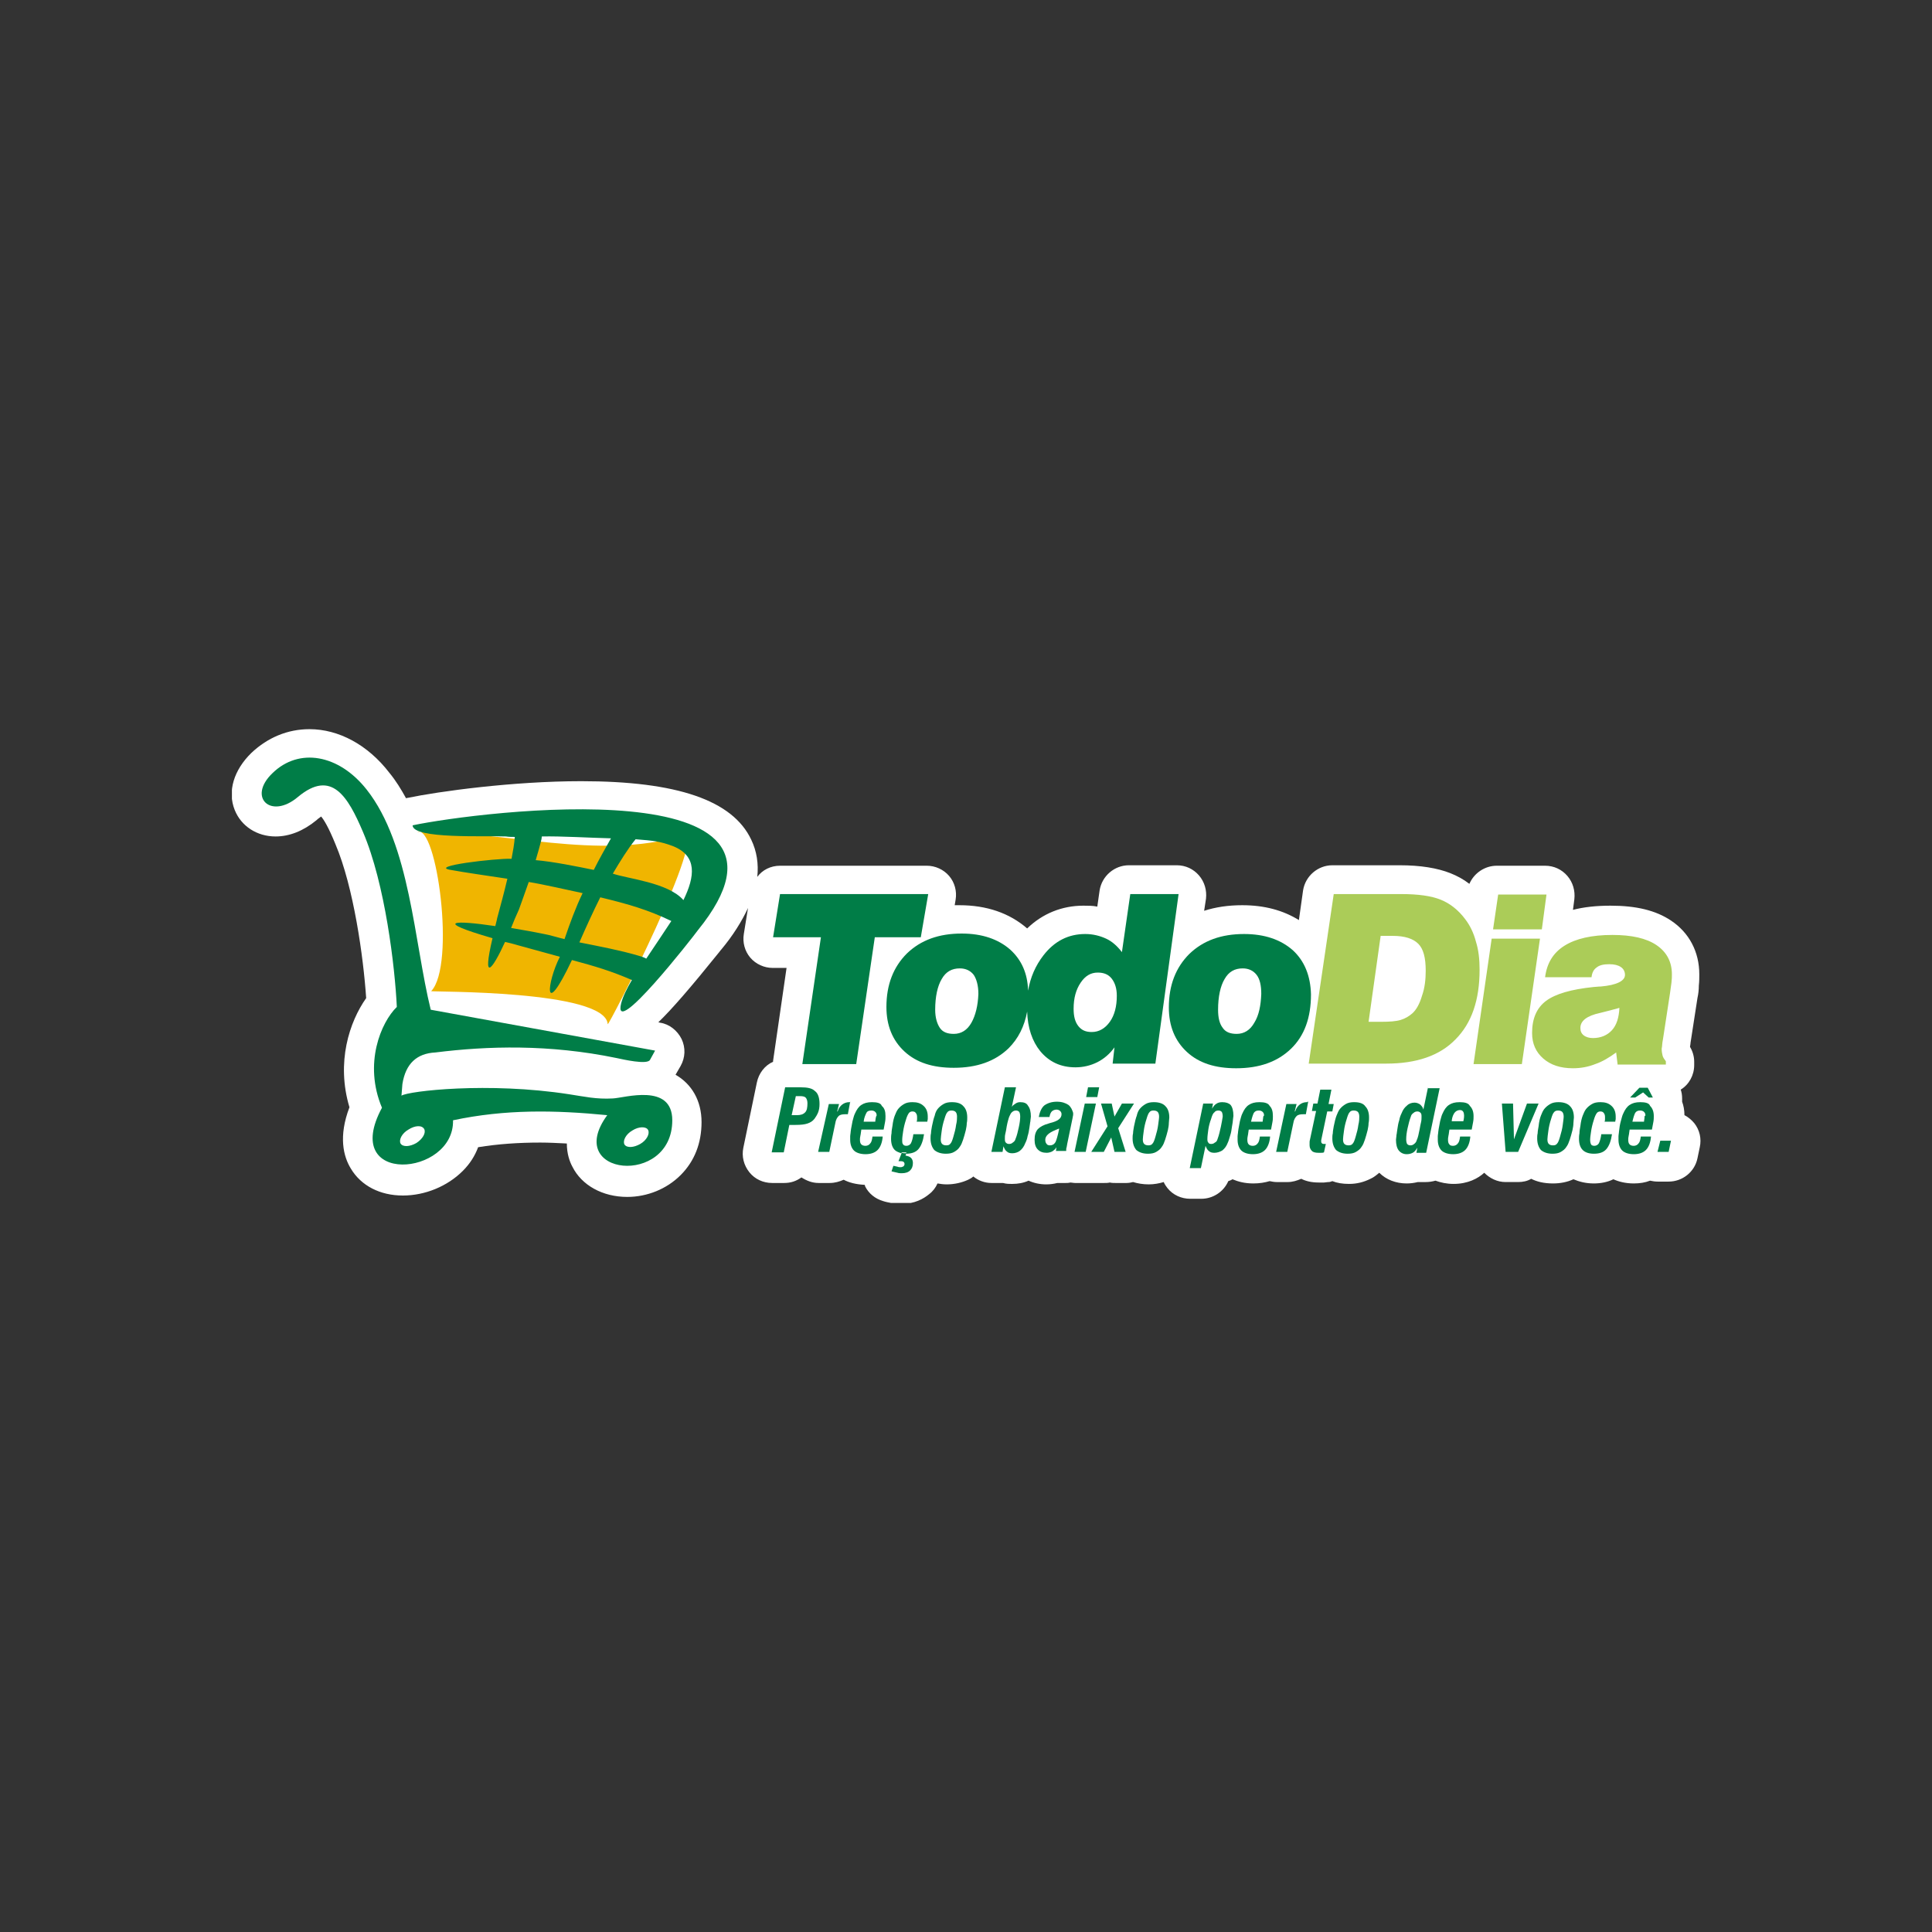 <?xml version="1.0" encoding="UTF-8" standalone="no"?>
<svg
   xmlns:dc="http://purl.org/dc/elements/1.1/"
   xmlns:cc="http://creativecommons.org/ns#"
   xmlns:rdf="http://www.w3.org/1999/02/22-rdf-syntax-ns#"
   xmlns:svg="http://www.w3.org/2000/svg"
   xmlns="http://www.w3.org/2000/svg"
   xmlns:xlink="http://www.w3.org/1999/xlink"
   xmlns:sodipodi="http://sodipodi.sourceforge.net/DTD/sodipodi-0.dtd"
   xmlns:inkscape="http://www.inkscape.org/namespaces/inkscape"
   enable-background="new 0 0 316.2 102"
   version="1.1"
   viewBox="0 0 700 700"
   xml:space="preserve"
   id="svg112"
   sodipodi:docname="mercado-todo-dia-logo.svg"
   width="700"
   height="700"
   inkscape:version="0.92.4 (5da689c313, 2019-01-14)"><rect x="0" y="0" width="700" height="700" fill="#333333" stroke="none"/><sodipodi:namedview
     pagecolor="#ffffff"
     bordercolor="#666666"
     borderopacity="1"
     objecttolerance="10"
     gridtolerance="10"
     guidetolerance="10"
     inkscape:pageopacity="0"
     inkscape:pageshadow="2"
     inkscape:window-width="1600"
     inkscape:window-height="837"
     id="namedview114"
     showgrid="false"
     inkscape:zoom="0.52814672"
     inkscape:cx="117.73068"
     inkscape:cy="191.11774"
     inkscape:window-x="-8"
     inkscape:window-y="-8"
     inkscape:window-maximized="1"
     inkscape:current-layer="svg112" /><style
     type="text/css"
     id="style2">
	.st0{clip-path:url(#a);fill:#FFFFFF;}
	.st1{clip-path:url(#a);fill:#F0B500;}
	.st2{clip-path:url(#a);fill:#007D47;}
	.st3{fill:#007D47;}
	.st4{clip-path:url(#b);fill:#007D47;}
	.st5{clip-path:url(#b);fill:#ABCC58;}
	.st6{clip-path:url(#f);fill:#007D47;}
	.st7{clip-path:url(#d);fill:#007D47;}
	.st8{clip-path:url(#n);fill:#007D47;}
	.st9{clip-path:url(#l);fill:#007D47;}
	.st10{clip-path:url(#j);fill:#007D47;}
</style><defs
     id="defs5"><rect
       id="i"
       width="316.2"
       height="102"
       x="0"
       y="0" /></defs><clipPath
     id="a"><use
       xlink:href="#i"
       id="use7"
       x="0"
       y="0"
       width="100%"
       height="100%" /></clipPath><path
     class="st0"
     d="m 314.8,84.8 c -0.6,-0.7 -1.3,-1.3 -2.1,-1.7 0,-1.1 -0.2,-2.1 -0.5,-2.9 v -0.7 c 0,-0.7 -0.1,-1.3 -0.3,-1.9 1.8,-1.1 2.9,-3.1 2.9,-5.3 v -0.7 c 0,-1.1 -0.3,-2.2 -0.9,-3.2 0,-0.2 0.1,-0.5 0.1,-0.7 v -0.1 l 1.5,-9.7 c 0.2,-0.9 0.3,-1.8 0.3,-2.7 0.1,-0.9 0.1,-1.7 0.1,-2.4 0,-4.9 -2.2,-9 -6.1,-11.6 -3.3,-2.2 -7.5,-3.2 -13,-3.2 -3.1,0 -5.8,0.3 -8.1,0.9 l 0.3,-2.3 c 0.2,-1.8 -0.3,-3.6 -1.5,-5 -1.2,-1.4 -2.9,-2.2 -4.8,-2.2 h -10.4 c -2.6,0 -4.9,1.6 -5.9,3.9 -1.3,-1 -2.6,-1.7 -4.1,-2.3 -2.8,-1.1 -6.4,-1.7 -10.9,-1.7 h -14.5 c -3.1,0 -5.8,2.3 -6.3,5.4 l -0.9,6.4 c -3.4,-2.1 -7.4,-3.2 -12.2,-3.2 -3,0 -5.7,0.4 -8.2,1.2 l 0.4,-2.6 c 0.2,-1.8 -0.3,-3.6 -1.5,-5 -1.2,-1.4 -2.9,-2.2 -4.8,-2.2 h -10.3 c -3.1,0 -5.8,2.3 -6.3,5.4 l -0.5,3.5 c -1,-0.2 -2,-0.2 -3,-0.2 -4.6,0 -8.8,1.7 -12.1,4.9 -3.8,-3.3 -8.7,-5 -14.6,-5 h -1 l 0.2,-1.2 c 0.3,-1.8 -0.2,-3.7 -1.4,-5.1 -1.2,-1.4 -3,-2.2 -4.8,-2.2 H 118 c -2,0 -3.8,0.9 -4.9,2.4 0.3,-2.8 -0.1,-5.5 -1.3,-8 -4,-8.5 -16,-12.6 -36.6,-12.6 -14.7,0 -30.7,2.2 -37.4,3.6 -0.1,0 -0.2,0 -0.3,0.1 -1.1,-2 -2.2,-3.8 -3.6,-5.5 C 29.3,3.4 23,0 16.7,0 12,0 7.7,1.8 4.2,5.1 0.4,8.8 -1,13.4 0.6,17.4 c 1.4,3.5 4.8,5.7 8.8,5.7 3,0 6,-1.2 8.8,-3.5 0.4,-0.4 0.8,-0.6 1,-0.8 0.6,0.7 1.6,2.3 3.1,6 3.9,9.2 6,24.2 6.6,33.1 -3.6,5.1 -6.5,13.8 -3.6,23.5 -2.4,6.3 -1.3,10.6 0.3,13.2 2.2,3.7 6.3,5.8 11.2,5.8 4.8,0 9.6,-2 12.9,-5.3 1.5,-1.5 2.6,-3.2 3.3,-5.1 4.3,-0.7 8.7,-1 13.4,-1 1.8,0 3.7,0.1 5.7,0.2 0,2.2 0.6,3.9 1.2,5 2,4 6.5,6.5 11.8,6.5 4.3,0 8.5,-1.7 11.5,-4.7 3,-3 4.5,-6.9 4.5,-11.4 0,-4.6 -2.1,-8.2 -5.6,-10.2 l 1.1,-1.9 c 1,-1.8 1.1,-3.9 0.2,-5.8 -0.9,-1.8 -2.6,-3.2 -4.6,-3.5 l -0.4,-0.1 c 2.9,-2.8 6.9,-7.4 13.1,-15.1 0.2,-0.3 0.4,-0.5 0.4,-0.5 2.6,-3.1 4.5,-6.2 5.8,-9 l -0.9,5.6 c -0.3,1.8 0.2,3.7 1.4,5.1 1.2,1.4 3,2.2 4.8,2.2 h 3 l -2.9,20 v 0.2 c -1.8,0.8 -3.1,2.5 -3.5,4.5 l -2.9,14 c -0.4,1.9 0.1,3.8 1.3,5.3 1.2,1.5 3,2.3 4.9,2.3 h 2.6 c 1.4,0 2.6,-0.4 3.7,-1.2 1.1,0.7 2.3,1.2 3.7,1.2 h 2.4 c 1.1,0 2.1,-0.3 3,-0.7 1.1,0.6 2.6,1 4.5,1.1 0.1,0.1 0.1,0.2 0.1,0.3 0.8,1.6 2.2,2.7 3.9,3.2 0.6,0.2 1.2,0.3 1.7,0.4 h 0.2 c 0.7,0.1 1.4,0.2 2,0.2 2.9,0 4.8,-1.1 6,-2.1 0.8,-0.6 1.4,-1.4 1.8,-2.3 0.6,0.1 1.2,0.2 2,0.2 1.7,0 3.3,-0.4 4.6,-1 0.4,-0.2 0.8,-0.4 1.1,-0.7 1.1,0.9 2.5,1.4 3.9,1.4 h 2.5 c 0.7,0.2 1.3,0.2 2,0.2 1.2,0 2.4,-0.2 3.5,-0.7 1.1,0.5 2.4,0.8 3.8,0.8 0.8,0 1.6,-0.1 2.4,-0.3 h 1.8 c 0.3,0 0.6,0 1,-0.1 0.3,0 0.6,0.1 1,0.1 h 2.4 0.7 0.6 2.6 c 0.4,0 0.8,0 1.2,-0.1 0.4,0.1 0.8,0.1 1.2,0.1 h 2.4 c 0.5,0 1,-0.1 1.4,-0.2 1,0.3 2.1,0.5 3.4,0.5 1.1,0 2.2,-0.2 3.2,-0.5 0.2,0.5 0.5,0.9 0.8,1.3 1.2,1.5 3,2.3 4.9,2.3 h 2.4 c 2.5,0 4.8,-1.5 5.8,-3.8 0.3,-0.1 0.6,-0.2 0.9,-0.4 1.2,0.5 2.6,0.9 4.5,0.9 1.3,0 2.5,-0.2 3.5,-0.5 0.5,0.1 1,0.2 1.5,0.2 h 2.4 c 1,0 2,-0.3 2.9,-0.7 1,0.5 2.2,0.8 3.8,0.8 h 1 0.1 c 0.3,0 0.6,-0.1 1,-0.1 0.3,0 0.5,-0.1 0.8,-0.2 1,0.4 2.2,0.6 3.6,0.6 1.7,0 3.2,-0.4 4.6,-1.1 0.7,-0.3 1.3,-0.8 1.9,-1.3 1.5,1.5 3.6,2.3 5.9,2.3 0.8,0 1.6,-0.1 2.4,-0.3 h 1.7 c 0.7,0 1.4,-0.1 2.1,-0.3 1.1,0.4 2.4,0.7 3.9,0.7 3.1,0 5.3,-1.2 6.6,-2.4 1.2,1.2 2.8,2 4.6,2 h 2.7 c 1,0 2,-0.2 2.8,-0.7 1.2,0.6 2.7,1 4.7,1 1.6,0 3.1,-0.3 4.4,-0.9 1.2,0.5 2.6,0.9 4.4,0.9 1.5,0 3,-0.3 4.2,-0.9 1.1,0.5 2.6,0.9 4.4,0.9 1.3,0 2.5,-0.2 3.5,-0.6 0.5,0.1 1,0.2 1.6,0.2 h 2.4 c 3,0 5.6,-2.1 6.2,-5 L 316,90 c 0.4,-1.8 0,-3.7 -1.2,-5.2"
     clip-path="url(#a)"
     id="path10"
     inkscape:connector-curvature="0"
     style="fill:#ffffff"
     transform="matrix(1.683,0,0,1.683,84.031,264.19)" /><path
     class="st1"
     d="m 39.9,22.1 c 18.7,-0.3 39,6.3 57.1,0.8 6.1,-1.9 -16.1,41.5 -16.1,40.6 -0.5,-7.4 -38.2,-6.9 -38,-7.1 5.3,-5.6 1.2,-36 -3,-34.3"
     clip-path="url(#a)"
     id="path12"
     inkscape:connector-curvature="0"
     style="fill:#f0b500"
     transform="matrix(1.683,0,0,1.683,84.031,264.19)" /><path
     class="st2"
     d="m 86.2,86.4 c -1.4,0.8 -2.1,2.2 -1.7,3 0.5,0.8 2,0.7 3.4,-0.1 1.4,-0.8 2.1,-2.2 1.7,-3 -0.4,-0.8 -2,-0.8 -3.4,0.1 M 38,86.2 c -1.4,0.8 -2.1,2.2 -1.7,3 0.5,0.8 2,0.7 3.4,-0.1 1.4,-0.9 2.1,-2.2 1.7,-3 -0.5,-0.9 -2,-0.8 -3.4,0.1 M 14.2,14.6 C 8.4,19.5 3.3,14.7 8.7,9.5 14.4,3.9 23,5.4 29,13 38.4,24.9 39.2,45.8 42.8,60.4 l 48.3,8.8 -1.1,2 c -0.6,1.1 -5.8,-0.1 -7.2,-0.4 -14.5,-3 -27.8,-2.6 -39,-1.2 -4,0.2 -6.4,2.4 -7.1,6.8 l -0.2,2.5 c 1.5,-1 18.7,-3 36.1,-0.3 3.3,0.5 5.8,1.1 9.4,0.9 2.5,-0.1 12.8,-3.4 12.8,4.7 0,14.4 -23.6,12 -14,-1.1 C 69.5,82 58.9,81.8 47.6,84.2 47.9,96.3 23.2,98.4 32.3,81.5 28.3,72 32.1,63.1 35.5,59.8 35.1,51.3 33,33.3 28.2,22.1 25,14.6 21.5,8.5 14.2,14.6"
     clip-path="url(#a)"
     id="path14"
     inkscape:connector-curvature="0"
     style="fill:#007d47"
     transform="matrix(1.683,0,0,1.683,84.031,264.19)" /><path
     class="st2"
     d="m 60.1,42.8 c 2.3,0.4 4.7,0.8 7.1,1.3 0.8,0.1 3.5,0.9 4.4,1.1 1.2,-3.5 2.4,-6.8 3.9,-9.9 -3.3,-0.7 -8.5,-1.9 -11.6,-2.4 -0.8,2.2 -1.5,4.3 -2.1,5.9 -0.6,1.3 -1.2,2.7 -1.7,4 m 34.5,-1.5 c -5,-2.4 -9.1,-3.6 -15.3,-5.1 -1.6,3.2 -3.1,6.5 -4.5,9.7 5,1 8.7,1.7 12.5,2.8 0.7,0.2 1.4,0.4 1.9,0.7 1.8,-2.7 3.7,-5.5 5.4,-8.1 M 86.9,23.7 c -1.7,2.1 -3.3,4.7 -4.9,7.4 3.1,1.1 11.9,1.9 15.2,5.7 2.5,-5.1 3,-9.5 -2.2,-11.6 C 92.1,24.1 90.6,24 86.9,23.7 M 66.7,23.1 c 0,0.4 -0.1,0.8 -0.2,1.2 -0.3,1.2 -0.7,2.5 -1.1,3.9 3.7,0.3 9.1,1.4 12.5,2.1 1.1,-2.2 2.4,-4.5 3.7,-6.8 C 77.2,23.4 70.8,23 66.7,23.1 M 86.1,54 C 81.7,52.1 78.4,51.1 73.2,49.7 66.9,63 67.8,54.5 70.6,49 c -2.5,-0.7 -6.9,-1.9 -9.1,-2.5 -1,-0.3 -1.8,-0.5 -2.7,-0.7 -2.7,5.9 -5,9 -2.7,-0.8 -13.1,-3.8 -8.1,-3.9 0.6,-2.6 0.1,-0.5 0.3,-1.1 0.4,-1.7 0.7,-2.6 1.5,-5.5 2.2,-8.5 -4.6,-0.7 -8.9,-1.3 -12.2,-1.9 -4.9,-0.8 9.6,-2.5 13.1,-2.4 0.3,-1.6 0.6,-3.2 0.7,-4.7 -0.6,0 -1.3,0 -1.9,-0.1 -4.3,-0.2 -20.1,0.6 -20.1,-2.4 14.3,-3 89.9,-12.5 61.4,22.6 -1,1.4 -18.5,23.8 -16.5,15.7 0.4,-1.5 1.2,-3.1 2.3,-5"
     clip-path="url(#a)"
     id="path16"
     inkscape:connector-curvature="0"
     style="fill:#007d47"
     transform="matrix(1.683,0,0,1.683,84.031,264.19)" /><polygon
     class="st3"
     points="149.9,35.5 118,35.5 116.5,44.8 126.8,44.8 122.8,72.1 134.4,72.1 138.4,44.8 148.3,44.8 "
     id="polygon18"
     style="fill:#007d47"
     transform="matrix(1.683,0,0,1.683,84.031,264.19)" /><defs
     id="defs21"><rect
       id="h"
       width="316.2"
       height="102"
       x="0"
       y="0" /></defs><clipPath
     id="b"><use
       xlink:href="#h"
       id="use23"
       x="0"
       y="0"
       width="100%"
       height="100%" /></clipPath><path
     class="st4"
     d="m 220.1,63.2 c -0.9,1.6 -2.2,2.4 -3.8,2.4 -1.4,0 -2.4,-0.4 -3,-1.3 -0.7,-0.9 -1,-2.2 -1,-3.9 0,-2.8 0.5,-5.1 1.4,-6.6 0.9,-1.6 2.2,-2.3 3.9,-2.3 1.3,0 2.3,0.5 3,1.4 0.7,0.9 1,2.3 1,4.1 -0.1,2.5 -0.5,4.6 -1.5,6.2 m 8.3,-15.6 c -2.6,-2.3 -6.1,-3.5 -10.5,-3.5 -4.9,0 -8.8,1.4 -11.8,4.3 -2.9,2.9 -4.4,6.7 -4.4,11.5 0,4 1.3,7.2 3.9,9.6 2.6,2.4 6.1,3.5 10.6,3.5 5,0 8.9,-1.4 11.8,-4.2 2.9,-2.8 4.3,-6.7 4.3,-11.7 -0.1,-4 -1.4,-7.2 -3.9,-9.5"
     clip-path="url(#b)"
     id="path26"
     inkscape:connector-curvature="0"
     style="fill:#007d47"
     transform="matrix(1.683,0,0,1.683,84.031,264.19)" /><path
     class="st5"
     d="M 298.3,72.1 298,69.6 c -1.5,1.1 -3,2 -4.5,2.5 -1.5,0.6 -3.1,0.9 -4.8,0.9 -2.7,0 -4.8,-0.7 -6.4,-2.1 -1.6,-1.4 -2.4,-3.2 -2.4,-5.5 0,-3.1 1,-5.4 3,-6.9 2,-1.5 5.4,-2.5 10.3,-3 0.4,0 0.9,-0.1 1.5,-0.1 3.4,-0.3 5.2,-1.2 5.2,-2.5 0,-0.7 -0.3,-1.3 -0.9,-1.7 -0.6,-0.4 -1.4,-0.6 -2.5,-0.6 -1.2,0 -2.1,0.2 -2.7,0.7 -0.6,0.4 -1,1.1 -1.1,2.1 h -10 c 0.4,-3.1 1.8,-5.3 4.2,-6.8 2.4,-1.5 5.8,-2.3 10.3,-2.3 4.1,0 7.3,0.7 9.5,2.2 2.2,1.5 3.3,3.6 3.3,6.3 0,0.5 0,1 -0.1,1.8 -0.1,0.7 -0.2,1.5 -0.3,2.2 l -1.5,9.8 c -0.1,0.6 -0.2,1.1 -0.2,1.4 0,0.4 -0.1,0.6 -0.1,0.8 0,0.6 0.1,1.1 0.2,1.5 0.1,0.4 0.4,0.8 0.7,1.2 v 0.7 H 298.3 Z M 298.7,60 c -1.1,0.3 -2.5,0.7 -4.2,1.1 -2.8,0.6 -4.2,1.7 -4.2,3.2 0,0.7 0.2,1.2 0.7,1.6 0.5,0.4 1.2,0.6 2,0.6 1.7,0 3.1,-0.6 4.1,-1.7 1,-1.1 1.5,-2.7 1.6,-4.8 m -31.4,12.1 h 10.4 l 3.9,-27 h -10.4 z m 4.2,-29 1.1,-7.5 H 283 l -1,7.5 z m -39.7,29 5.4,-36.6 h 14.5 c 3.7,0 6.5,0.4 8.5,1.2 2,0.8 3.8,2.2 5.3,4.2 1,1.3 1.8,2.9 2.3,4.8 0.6,1.9 0.8,3.9 0.8,6.1 0,6.5 -1.7,11.5 -5.2,15 C 260,70.3 255,72 248.5,72 H 231.8 Z M 244.7,63 h 2.7 c 1.8,0 3.2,-0.1 4.2,-0.4 1,-0.3 1.8,-0.8 2.5,-1.4 0.9,-0.8 1.6,-2.1 2.1,-3.8 0.6,-1.7 0.8,-3.5 0.8,-5.4 0,-2.8 -0.5,-4.7 -1.6,-5.8 -1.1,-1.1 -2.9,-1.7 -5.5,-1.7 h -2.6 z"
     clip-path="url(#b)"
     id="path28"
     inkscape:connector-curvature="0"
     style="fill:#abcc58"
     transform="matrix(1.683,0,0,1.683,84.031,264.19)" /><path
     class="st4"
     d="m 146.5,80.3 c -0.7,0 -1.3,0.1 -1.8,0.4 -0.5,0.3 -0.9,0.6 -1.3,1.1 -0.3,0.4 -0.5,0.9 -0.7,1.4 -0.2,0.5 -0.4,1.3 -0.5,2.2 -0.1,0.6 -0.2,1.1 -0.2,1.6 -0.1,0.5 -0.1,0.9 -0.1,1.2 0,1.1 0.3,1.9 0.8,2.4 0.3,0.3 0.8,0.5 1.4,0.7 l 0.1,-0.2 h 1 l -0.1,0.3 c 1.2,0 2.1,-0.3 2.7,-1 0.6,-0.7 1,-1.8 1.2,-3.2 h -2.3 c -0.1,0.8 -0.3,1.5 -0.5,1.9 -0.2,0.4 -0.6,0.6 -1,0.6 -0.3,0 -0.6,-0.1 -0.7,-0.3 -0.2,-0.2 -0.2,-0.5 -0.2,-1 0,-0.5 0.1,-1.1 0.2,-1.8 0.1,-0.7 0.3,-1.6 0.6,-2.5 0.2,-0.7 0.4,-1.1 0.6,-1.4 0.2,-0.3 0.5,-0.4 0.8,-0.4 0.3,0 0.6,0.1 0.7,0.3 0.2,0.2 0.3,0.5 0.3,0.9 v 0.4 c 0,0.2 0,0.4 -0.1,0.6 h 2.3 c 0,-0.2 0.1,-0.4 0.1,-0.6 v -0.5 c 0,-1 -0.3,-1.7 -0.8,-2.2 -0.7,-0.7 -1.5,-0.9 -2.5,-0.9"
     clip-path="url(#b)"
     id="path30"
     inkscape:connector-curvature="0"
     style="fill:#007d47"
     transform="matrix(1.683,0,0,1.683,84.031,264.19)" /><path
     class="st4"
     d="m 304.1,83.7 c 0,0.2 -0.1,0.5 -0.1,0.8 h -2.5 c 0.2,-0.9 0.4,-1.5 0.6,-1.9 0.3,-0.4 0.6,-0.5 1.1,-0.5 0.3,0 0.6,0.1 0.8,0.3 0.2,0.2 0.3,0.4 0.3,0.8 -0.2,0 -0.2,0.2 -0.2,0.5 m -0.9,-3.4 c -1,0 -1.7,0.2 -2.3,0.6 -0.6,0.4 -1,1 -1.4,1.9 -0.2,0.4 -0.3,0.9 -0.5,1.6 -0.2,0.7 -0.3,1.4 -0.4,2.3 0,0.3 -0.1,0.6 -0.1,0.9 v 0.8 c 0,1 0.3,1.8 0.8,2.3 0.5,0.5 1.4,0.8 2.5,0.8 1.1,0 2,-0.3 2.6,-0.9 0.6,-0.6 1,-1.6 1.1,-2.9 h -2.2 c -0.1,0.7 -0.2,1.2 -0.5,1.5 -0.2,0.3 -0.6,0.5 -1,0.5 -0.4,0 -0.7,-0.1 -0.9,-0.3 -0.2,-0.2 -0.3,-0.5 -0.3,-1 0,-0.2 0,-0.5 0.1,-0.9 0.1,-0.4 0.1,-0.8 0.2,-1.3 h 4.8 c 0.1,-0.6 0.2,-1.1 0.3,-1.6 0.1,-0.5 0.1,-0.9 0.1,-1.3 0,-1 -0.3,-1.7 -0.8,-2.2 -0.2,-0.6 -1,-0.8 -2.1,-0.8"
     clip-path="url(#b)"
     id="path32"
     inkscape:connector-curvature="0"
     style="fill:#007d47"
     transform="matrix(1.683,0,0,1.683,84.031,264.19)" /><path
     class="st4"
     d="m 155.9,85.2 c -0.1,0.8 -0.3,1.6 -0.6,2.6 -0.2,0.7 -0.4,1.2 -0.6,1.4 -0.2,0.3 -0.5,0.4 -0.9,0.4 -0.4,0 -0.7,-0.1 -0.9,-0.3 -0.2,-0.2 -0.3,-0.5 -0.3,-1 0,-0.4 0.1,-1 0.2,-1.8 0.1,-0.8 0.3,-1.7 0.6,-2.6 0.2,-0.7 0.4,-1.2 0.6,-1.4 0.2,-0.3 0.5,-0.4 0.9,-0.4 0.4,0 0.7,0.1 0.9,0.3 0.2,0.2 0.3,0.6 0.3,1 0,0.4 0,1 -0.2,1.8 M 155,80.3 c -0.7,0 -1.3,0.1 -1.8,0.4 -0.5,0.3 -0.9,0.6 -1.3,1.1 -0.3,0.4 -0.5,0.9 -0.6,1.4 -0.2,0.5 -0.4,1.3 -0.6,2.3 -0.1,0.6 -0.2,1.1 -0.2,1.5 -0.1,0.4 -0.1,0.8 -0.1,1.1 0,1.1 0.3,1.9 0.8,2.5 0.6,0.5 1.4,0.8 2.5,0.8 0.7,0 1.3,-0.1 1.8,-0.4 0.5,-0.3 0.9,-0.6 1.2,-1.1 0.3,-0.4 0.5,-0.9 0.7,-1.5 0.2,-0.6 0.4,-1.3 0.6,-2.1 0.1,-0.5 0.2,-1 0.2,-1.5 0.1,-0.4 0.1,-0.9 0.1,-1.2 0,-1.1 -0.3,-1.9 -0.8,-2.4 -0.5,-0.6 -1.3,-0.9 -2.5,-0.9"
     clip-path="url(#b)"
     id="path34"
     inkscape:connector-curvature="0"
     style="fill:#007d47"
     transform="matrix(1.683,0,0,1.683,84.031,264.19)" /><path
     class="st4"
     d="m 143.5,93 c 0.5,0 0.8,0 1,0.1 0.2,0.1 0.3,0.3 0.3,0.5 0,0.2 -0.1,0.4 -0.2,0.5 -0.2,0.1 -0.4,0.2 -0.6,0.2 -0.2,0 -0.5,0 -0.7,-0.1 -0.3,-0.1 -0.6,-0.1 -0.9,-0.2 l -0.4,1.2 c 0.5,0.1 0.9,0.2 1.3,0.3 0.3,0.1 0.6,0.1 0.9,0.1 0.8,0 1.4,-0.2 1.8,-0.6 0.4,-0.4 0.6,-0.9 0.6,-1.6 0,-0.4 -0.1,-0.8 -0.4,-1.1 -0.3,-0.3 -0.7,-0.4 -1.2,-0.5 l 0.2,-0.5 c -0.4,0 -0.7,0 -1,-0.1 z"
     clip-path="url(#b)"
     id="path36"
     inkscape:connector-curvature="0"
     style="fill:#007d47"
     transform="matrix(1.683,0,0,1.683,84.031,264.19)" /><path
     class="st4"
     d="m 294.6,80.3 c -0.7,0 -1.3,0.1 -1.8,0.4 -0.5,0.3 -0.9,0.6 -1.3,1.1 -0.3,0.4 -0.5,0.9 -0.7,1.4 -0.2,0.5 -0.4,1.3 -0.5,2.2 -0.1,0.6 -0.2,1.1 -0.2,1.6 -0.1,0.5 -0.1,0.9 -0.1,1.2 0,1.1 0.3,1.9 0.8,2.4 0.5,0.5 1.3,0.8 2.4,0.8 1.2,0 2.1,-0.3 2.7,-1 0.6,-0.7 1,-1.8 1.2,-3.2 h -2.3 c -0.1,0.8 -0.3,1.5 -0.5,1.9 -0.2,0.4 -0.6,0.6 -1,0.6 -0.3,0 -0.6,-0.1 -0.7,-0.3 -0.1,-0.2 -0.2,-0.5 -0.2,-1 0,-0.5 0.1,-1.1 0.2,-1.8 0.1,-0.7 0.3,-1.6 0.6,-2.5 0.2,-0.7 0.4,-1.1 0.6,-1.4 0.2,-0.3 0.5,-0.4 0.8,-0.4 0.3,0 0.6,0.1 0.7,0.3 0.2,0.2 0.3,0.5 0.3,0.9 v 0.4 c 0,0.2 0,0.4 -0.1,0.6 h 2.3 c 0,-0.2 0.1,-0.4 0.1,-0.6 v -0.5 c 0,-1 -0.3,-1.7 -0.8,-2.2 -0.7,-0.7 -1.5,-0.9 -2.5,-0.9"
     clip-path="url(#b)"
     id="path38"
     inkscape:connector-curvature="0"
     style="fill:#007d47"
     transform="matrix(1.683,0,0,1.683,84.031,264.19)" /><polygon
     class="st3"
     points="305,79.3 305.9,79.3 304.8,77.2 303,77.2 301,79.3 302.1,79.3 303.8,78.2 "
     id="polygon40"
     style="fill:#007d47"
     transform="matrix(1.683,0,0,1.683,84.031,264.19)" /><defs
     id="defs43"><rect
       id="g"
       width="316.2"
       height="102"
       x="0"
       y="0" /></defs><clipPath
     id="f"><use
       xlink:href="#g"
       id="use45"
       x="0"
       y="0"
       width="100%"
       height="100%" /></clipPath><path
     class="st6"
     d="m 123.4,82.5 c -0.4,0.4 -0.9,0.6 -1.8,0.6 h -1.1 l 0.9,-4.1 h 0.9 c 0.6,0 1,0.1 1.2,0.3 0.2,0.2 0.4,0.6 0.4,1.2 0,0.9 -0.1,1.6 -0.5,2 m 2.1,-4.6 c -0.6,-0.6 -1.6,-0.8 -3.1,-0.8 h -3.3 l -2.9,14 h 2.6 l 1.2,-5.9 h 0.2 1.1 c 1.2,0 2,-0.1 2.6,-0.3 0.6,-0.2 1.1,-0.5 1.5,-1 0.3,-0.4 0.6,-0.9 0.8,-1.4 0.2,-0.5 0.3,-1.1 0.3,-1.8 0,-1.3 -0.3,-2.3 -1,-2.8"
     clip-path="url(#f)"
     id="path48"
     inkscape:connector-curvature="0"
     style="fill:#007d47"
     transform="matrix(1.683,0,0,1.683,84.031,264.19)" /><polygon
     class="st3"
     points="186.7,77.1 184.3,77.1 183.9,79.2 186.3,79.2 "
     id="polygon50"
     style="fill:#007d47"
     transform="matrix(1.683,0,0,1.683,84.031,264.19)" /><defs
     id="defs53"><rect
       id="e"
       width="316.2"
       height="102"
       x="0"
       y="0" /></defs><clipPath
     id="d"><use
       xlink:href="#e"
       id="use55"
       x="0"
       y="0"
       width="100%"
       height="100%" /></clipPath><path
     class="st7"
     d="m 138.6,83.7 c 0,0.2 -0.1,0.5 -0.1,0.8 H 136 c 0.1,-0.9 0.4,-1.5 0.6,-1.9 0.2,-0.4 0.6,-0.5 1.1,-0.5 0.3,0 0.6,0.1 0.8,0.3 0.2,0.2 0.3,0.4 0.3,0.8 -0.1,0 -0.1,0.2 -0.2,0.5 m -0.8,-3.4 c -1,0 -1.7,0.2 -2.3,0.6 -0.6,0.4 -1,1 -1.4,1.9 -0.2,0.4 -0.3,0.9 -0.5,1.6 -0.1,0.7 -0.3,1.4 -0.4,2.3 0,0.3 -0.1,0.6 -0.1,0.9 v 0.8 c 0,1 0.3,1.8 0.8,2.3 0.5,0.5 1.4,0.8 2.5,0.8 1.1,0 2,-0.3 2.6,-0.9 0.6,-0.6 1,-1.6 1.1,-2.9 h -2.2 c -0.1,0.7 -0.2,1.2 -0.5,1.5 -0.2,0.3 -0.6,0.5 -1,0.5 -0.4,0 -0.7,-0.1 -0.9,-0.3 -0.2,-0.2 -0.3,-0.5 -0.3,-1 0,-0.2 0,-0.5 0.1,-0.9 0.1,-0.4 0.1,-0.8 0.2,-1.3 h 4.8 c 0.1,-0.6 0.2,-1.1 0.3,-1.6 0.1,-0.5 0.1,-0.9 0.1,-1.3 0,-1 -0.2,-1.7 -0.8,-2.2 -0.2,-0.6 -1,-0.8 -2.1,-0.8"
     clip-path="url(#d)"
     id="path58"
     inkscape:connector-curvature="0"
     style="fill:#007d47"
     transform="matrix(1.683,0,0,1.683,84.031,264.19)" /><path
     class="st7"
     d="m 286.5,85.2 c -0.1,0.8 -0.3,1.6 -0.6,2.6 -0.2,0.7 -0.4,1.2 -0.6,1.4 -0.2,0.3 -0.5,0.4 -0.9,0.4 -0.4,0 -0.7,-0.1 -0.9,-0.3 -0.2,-0.2 -0.3,-0.5 -0.3,-1 0,-0.4 0.1,-1 0.2,-1.8 0.1,-0.8 0.3,-1.7 0.6,-2.6 0.2,-0.7 0.4,-1.2 0.6,-1.4 0.2,-0.3 0.5,-0.4 0.9,-0.4 0.4,0 0.7,0.1 0.9,0.3 0.2,0.2 0.3,0.6 0.3,1 0,0.4 -0.1,1 -0.2,1.8 m -0.9,-4.9 c -0.7,0 -1.3,0.1 -1.8,0.4 -0.5,0.3 -0.9,0.6 -1.3,1.1 -0.3,0.4 -0.5,0.9 -0.7,1.4 -0.2,0.5 -0.4,1.3 -0.5,2.3 -0.1,0.6 -0.2,1.1 -0.2,1.5 -0.1,0.4 -0.1,0.8 -0.1,1.1 0,1.1 0.3,1.9 0.8,2.5 0.6,0.5 1.4,0.8 2.5,0.8 0.7,0 1.3,-0.1 1.8,-0.4 0.5,-0.3 0.9,-0.6 1.2,-1.1 0.3,-0.4 0.5,-0.9 0.7,-1.5 0.2,-0.6 0.4,-1.3 0.6,-2.1 0.1,-0.5 0.2,-1 0.2,-1.5 0,-0.4 0.1,-0.9 0.1,-1.2 0,-1.1 -0.3,-1.9 -0.8,-2.4 -0.5,-0.6 -1.4,-0.9 -2.5,-0.9"
     clip-path="url(#d)"
     id="path60"
     inkscape:connector-curvature="0"
     style="fill:#007d47"
     transform="matrix(1.683,0,0,1.683,84.031,264.19)" /><path
     class="st7"
     d="m 133.1,80.3 h -0.2 c -0.6,0 -1.1,0.2 -1.5,0.5 -0.4,0.3 -0.8,0.8 -1,1.5 h -0.1 l 0.4,-1.6 h -2.2 L 126.2,91 h 2.4 l 1.3,-6.2 c 0.1,-0.7 0.4,-1.2 0.7,-1.5 0.3,-0.3 0.8,-0.4 1.4,-0.4 h 0.3 0.3 l 0.5,-2.7 c 0.1,0.1 0,0.1 0,0.1"
     clip-path="url(#d)"
     id="path62"
     inkscape:connector-curvature="0"
     style="fill:#007d47"
     transform="matrix(1.683,0,0,1.683,84.031,264.19)" /><polygon
     class="st3"
     points="307.5,88.6 306.9,91 309.3,91 309.8,88.6 "
     id="polygon64"
     style="fill:#007d47"
     transform="matrix(1.683,0,0,1.683,84.031,264.19)" /><defs
     id="defs67"><rect
       id="c"
       width="316.2"
       height="102"
       x="0"
       y="0" /></defs><clipPath
     id="n"><use
       xlink:href="#c"
       id="use69"
       x="0"
       y="0"
       width="100%"
       height="100%" /></clipPath><path
     class="st8"
     d="m 212.9,85.6 c -0.2,0.9 -0.4,1.8 -0.7,2.6 -0.1,0.4 -0.3,0.7 -0.6,0.8 -0.2,0.2 -0.5,0.3 -0.8,0.3 -0.3,0 -0.5,-0.1 -0.6,-0.3 -0.2,-0.2 -0.2,-0.5 -0.2,-0.8 0,-0.6 0.1,-1.2 0.2,-2 0.1,-0.7 0.3,-1.5 0.6,-2.3 0.2,-0.7 0.4,-1.2 0.7,-1.4 0.2,-0.3 0.5,-0.4 0.9,-0.4 0.3,0 0.5,0.1 0.7,0.3 0.1,0.2 0.2,0.5 0.2,1 -0.1,0.6 -0.2,1.3 -0.4,2.2 m 0.3,-5.3 c -0.5,0 -0.9,0.1 -1.2,0.3 -0.4,0.2 -0.7,0.6 -1,1.1 l 0.2,-1.1 h -2.1 l -2.9,13.9 h 2.4 l 1,-4.8 c 0.2,0.5 0.4,0.9 0.7,1.1 0.3,0.3 0.7,0.4 1.2,0.4 0.6,0 1.2,-0.2 1.7,-0.5 0.5,-0.4 0.9,-0.9 1.2,-1.7 0.2,-0.4 0.3,-0.9 0.5,-1.5 0.2,-0.6 0.3,-1.2 0.4,-2 0.1,-0.6 0.2,-1.1 0.2,-1.4 0,-0.3 0.1,-0.6 0.1,-0.9 0,-1 -0.2,-1.8 -0.6,-2.3 -0.4,-0.4 -1,-0.6 -1.8,-0.6"
     clip-path="url(#n)"
     id="path72"
     inkscape:connector-curvature="0"
     style="fill:#007d47"
     transform="matrix(1.683,0,0,1.683,84.031,264.19)" /><path
     class="st8"
     d="m 169.4,85.7 c -0.2,0.9 -0.4,1.8 -0.7,2.5 -0.1,0.4 -0.3,0.6 -0.6,0.8 -0.2,0.2 -0.5,0.3 -0.8,0.3 -0.3,0 -0.5,-0.1 -0.7,-0.3 -0.2,-0.2 -0.2,-0.5 -0.2,-0.9 0,-0.3 0,-0.6 0.1,-1 0.1,-0.4 0.2,-0.9 0.3,-1.6 0.1,-0.5 0.2,-1 0.3,-1.3 0.1,-0.4 0.2,-0.7 0.3,-0.9 0.2,-0.4 0.3,-0.7 0.6,-0.9 0.2,-0.2 0.5,-0.3 0.8,-0.3 0.3,0 0.5,0.1 0.7,0.3 0.1,0.2 0.2,0.5 0.2,1 0,0.6 -0.1,1.4 -0.3,2.3 m 0.3,-5.4 c -0.4,0 -0.7,0.1 -1,0.3 -0.3,0.2 -0.6,0.4 -0.8,0.7 l 0.9,-4.2 h -2.4 L 163.5,91 h 2.4 l 0.2,-1.2 c 0.2,0.5 0.4,0.9 0.7,1.1 0.3,0.3 0.7,0.4 1.2,0.4 0.6,0 1.2,-0.2 1.6,-0.5 0.5,-0.4 0.9,-0.9 1.2,-1.7 0.2,-0.4 0.4,-0.9 0.5,-1.5 0.2,-0.6 0.3,-1.2 0.4,-1.9 0.1,-0.5 0.1,-0.9 0.2,-1.3 0,-0.4 0.1,-0.7 0.1,-1 0,-1 -0.2,-1.8 -0.6,-2.3 -0.3,-0.6 -0.9,-0.8 -1.7,-0.8"
     clip-path="url(#n)"
     id="path74"
     inkscape:connector-curvature="0"
     style="fill:#007d47"
     transform="matrix(1.683,0,0,1.683,84.031,264.19)" /><path
     class="st8"
     d="m 231.4,80.3 c -0.6,0 -1.1,0.2 -1.5,0.5 -0.4,0.3 -0.8,0.8 -1,1.5 h -0.1 l 0.4,-1.6 H 227 L 224.8,91 h 2.4 l 1.3,-6.2 c 0.1,-0.7 0.4,-1.2 0.7,-1.5 0.3,-0.3 0.8,-0.4 1.4,-0.4 h 0.3 0.3 l 0.5,-2.7 h -0.2 c 0.1,0.1 0,0.1 -0.1,0.1"
     clip-path="url(#n)"
     id="path76"
     inkscape:connector-curvature="0"
     style="fill:#007d47"
     transform="matrix(1.683,0,0,1.683,84.031,264.19)" /><path
     class="st8"
     d="m 242.5,85.2 c -0.1,0.8 -0.3,1.6 -0.6,2.6 -0.2,0.7 -0.4,1.2 -0.6,1.4 -0.2,0.3 -0.5,0.4 -0.9,0.4 -0.4,0 -0.7,-0.1 -0.9,-0.3 -0.2,-0.2 -0.3,-0.5 -0.3,-1 0,-0.4 0.1,-1 0.2,-1.8 0.1,-0.8 0.3,-1.7 0.6,-2.6 0.2,-0.7 0.4,-1.2 0.6,-1.4 0.2,-0.3 0.5,-0.4 0.9,-0.4 0.4,0 0.7,0.1 0.9,0.3 0.2,0.2 0.3,0.6 0.3,1 0,0.4 0,1 -0.2,1.8 m -0.9,-4.9 c -0.7,0 -1.3,0.1 -1.8,0.4 -0.5,0.3 -0.9,0.6 -1.3,1.1 -0.3,0.4 -0.5,0.9 -0.7,1.4 -0.2,0.5 -0.4,1.3 -0.6,2.3 -0.1,0.6 -0.2,1.1 -0.2,1.5 -0.1,0.4 -0.1,0.8 -0.1,1.1 0,1.1 0.3,1.9 0.8,2.5 0.6,0.5 1.4,0.8 2.5,0.8 0.7,0 1.3,-0.1 1.8,-0.4 0.5,-0.3 0.9,-0.6 1.2,-1.1 0.3,-0.4 0.5,-0.9 0.7,-1.5 0.2,-0.6 0.4,-1.3 0.6,-2.1 0.1,-0.5 0.2,-1 0.2,-1.5 0.1,-0.4 0.1,-0.9 0.1,-1.2 0,-1.1 -0.3,-1.9 -0.8,-2.4 -0.4,-0.6 -1.2,-0.9 -2.4,-0.9"
     clip-path="url(#n)"
     id="path78"
     inkscape:connector-curvature="0"
     style="fill:#007d47"
     transform="matrix(1.683,0,0,1.683,84.031,264.19)" /><path
     class="st8"
     d="m 265.1,84.4 h -2.5 c 0,0 0.1,-2.3 1.7,-2.4 1.5,-0.1 0.8,2.4 0.8,2.4 m -0.8,-4.1 c -1,0 -1.7,0.2 -2.3,0.6 -0.6,0.4 -1,1 -1.4,1.9 -0.2,0.4 -0.3,0.9 -0.5,1.6 -0.1,0.7 -0.3,1.4 -0.4,2.3 0,0.3 -0.1,0.6 -0.1,0.9 v 0.8 c 0,1 0.3,1.8 0.8,2.3 0.5,0.5 1.4,0.8 2.5,0.8 1.1,0 2,-0.3 2.6,-0.9 0.6,-0.6 1,-1.6 1.1,-2.9 h -2.2 c -0.1,0.7 -0.2,1.2 -0.5,1.5 -0.2,0.3 -0.6,0.5 -1,0.5 -0.4,0 -0.7,-0.1 -0.8,-0.3 -0.2,-0.2 -0.3,-0.5 -0.3,-1 0,-0.2 0,-0.5 0.1,-0.9 0.1,-0.4 0.1,-0.8 0.2,-1.3 h 4.8 c 0.1,-0.6 0.2,-1.1 0.3,-1.6 0.1,-0.5 0.1,-0.9 0.1,-1.3 0,-1 -0.3,-1.7 -0.8,-2.2 -0.3,-0.6 -1.1,-0.8 -2.2,-0.8"
     clip-path="url(#n)"
     id="path80"
     inkscape:connector-curvature="0"
     style="fill:#007d47"
     transform="matrix(1.683,0,0,1.683,84.031,264.19)" /><path
     class="st8"
     d="m 256,84.6 c -0.1,0.4 -0.2,0.9 -0.3,1.5 -0.1,0.5 -0.2,1 -0.3,1.4 -0.1,0.4 -0.2,0.7 -0.3,0.9 -0.1,0.4 -0.3,0.7 -0.6,0.9 -0.2,0.2 -0.5,0.3 -0.8,0.3 -0.3,0 -0.5,-0.1 -0.7,-0.3 -0.1,-0.2 -0.2,-0.5 -0.2,-1 0,-0.7 0.1,-1.5 0.3,-2.4 0.2,-0.9 0.4,-1.7 0.7,-2.5 0.1,-0.4 0.3,-0.6 0.6,-0.8 0.2,-0.2 0.5,-0.3 0.8,-0.3 0.3,0 0.5,0.1 0.7,0.3 0.2,0.2 0.2,0.5 0.2,0.9 0,0.3 0,0.7 -0.1,1.1 m 1.5,-7.5 -1,4.8 c -0.1,-0.5 -0.4,-0.8 -0.7,-1.1 -0.3,-0.2 -0.7,-0.4 -1.2,-0.4 -0.6,0 -1.2,0.2 -1.6,0.6 -0.5,0.4 -0.9,0.9 -1.2,1.7 -0.2,0.4 -0.4,0.9 -0.5,1.5 -0.2,0.6 -0.3,1.2 -0.4,1.9 -0.1,0.5 -0.1,0.9 -0.2,1.3 0,0.4 -0.1,0.7 -0.1,1 0,1 0.2,1.8 0.6,2.3 0.4,0.5 1,0.8 1.7,0.8 0.5,0 0.9,-0.1 1.3,-0.3 0.4,-0.2 0.7,-0.6 1,-1.1 l -0.2,1.1 h 2.1 L 260,77.3 h -2.5 z"
     clip-path="url(#n)"
     id="path82"
     inkscape:connector-curvature="0"
     style="fill:#007d47"
     transform="matrix(1.683,0,0,1.683,84.031,264.19)" /><path
     class="st8"
     d="m 236.1,80.6 0.6,-3 h -2.4 l -0.6,3 h -0.9 l -0.3,1.6 h 0.9 l -1.3,6.1 C 232,88.6 232,88.8 232,89 v 0.6 c 0,0.5 0.2,0.9 0.5,1.2 0.3,0.3 0.8,0.4 1.4,0.4 h 0.6 c 0.2,0 0.4,0 0.6,-0.1 l 0.4,-1.8 h -0.2 c -0.3,0 -0.5,0 -0.6,-0.1 -0.1,-0.1 -0.2,-0.2 -0.2,-0.4 v -0.2 -0.1 l 1.3,-6.2 h 1.1 l 0.3,-1.6 h -1.1 z"
     clip-path="url(#n)"
     id="path84"
     inkscape:connector-curvature="0"
     style="fill:#007d47"
     transform="matrix(1.683,0,0,1.683,84.031,264.19)" /><path
     class="st8"
     d="m 222,83.7 c 0,0.2 -0.1,0.5 -0.1,0.8 h -2.5 c 0.2,-0.9 0.4,-1.5 0.6,-1.9 0.3,-0.4 0.6,-0.5 1.1,-0.5 0.3,0 0.6,0.1 0.8,0.3 0.2,0.2 0.3,0.4 0.3,0.8 -0.1,0 -0.2,0.2 -0.2,0.5 m -0.8,-3.4 c -1,0 -1.7,0.2 -2.3,0.6 -0.6,0.4 -1,1 -1.4,1.9 -0.2,0.4 -0.3,0.9 -0.5,1.6 -0.1,0.7 -0.3,1.4 -0.4,2.3 0,0.3 -0.1,0.6 -0.1,0.9 v 0.8 c 0,1 0.3,1.8 0.8,2.3 0.5,0.5 1.4,0.8 2.5,0.8 1.1,0 2,-0.3 2.6,-0.9 0.6,-0.6 1,-1.6 1.1,-2.9 h -2.2 c -0.1,0.7 -0.2,1.2 -0.5,1.5 -0.2,0.3 -0.6,0.5 -1,0.5 -0.4,0 -0.7,-0.1 -0.9,-0.3 -0.2,-0.2 -0.3,-0.5 -0.3,-1 0,-0.2 0,-0.5 0.1,-0.9 0.1,-0.4 0.1,-0.8 0.2,-1.3 h 4.8 c 0.1,-0.6 0.2,-1.1 0.3,-1.6 0.1,-0.5 0.1,-0.9 0.1,-1.3 0,-1 -0.2,-1.7 -0.7,-2.2 -0.3,-0.6 -1.1,-0.8 -2.2,-0.8"
     clip-path="url(#n)"
     id="path86"
     inkscape:connector-curvature="0"
     style="fill:#007d47"
     transform="matrix(1.683,0,0,1.683,84.031,264.19)" /><polygon
     class="st3"
     points="189.3,87.9 190,91 192.4,91 190.8,85.9 194.2,80.6 191.6,80.6 190,83.4 189.4,80.6 187.1,80.6 188.5,85.5 185,91 187.7,91 "
     id="polygon88"
     style="fill:#007d47"
     transform="matrix(1.683,0,0,1.683,84.031,264.19)" /><polygon
     class="st3"
     points="183.6,80.6 181.4,91 183.8,91 186,80.6 "
     id="polygon90"
     style="fill:#007d47"
     transform="matrix(1.683,0,0,1.683,84.031,264.19)" /><defs
     id="defs93"><rect
       id="m"
       width="316.2"
       height="102"
       x="0"
       y="0" /></defs><clipPath
     id="l"><use
       xlink:href="#m"
       id="use95"
       x="0"
       y="0"
       width="100%"
       height="100%" /></clipPath><path
     class="st9"
     d="m 199.4,85.2 c -0.1,0.8 -0.3,1.6 -0.6,2.6 -0.2,0.7 -0.4,1.2 -0.6,1.4 -0.2,0.3 -0.5,0.4 -0.9,0.4 -0.4,0 -0.7,-0.1 -0.9,-0.3 -0.2,-0.2 -0.3,-0.5 -0.3,-1 0,-0.4 0.1,-1 0.2,-1.8 0.1,-0.8 0.3,-1.7 0.6,-2.6 0.2,-0.7 0.4,-1.2 0.6,-1.4 0.2,-0.3 0.5,-0.4 0.9,-0.4 0.4,0 0.7,0.1 0.9,0.3 0.2,0.2 0.3,0.6 0.3,1 0,0.4 -0.1,1 -0.2,1.8 m -0.9,-4.9 c -0.7,0 -1.3,0.1 -1.8,0.4 -0.5,0.3 -0.9,0.6 -1.3,1.1 -0.3,0.4 -0.5,0.9 -0.6,1.4 -0.2,0.5 -0.4,1.3 -0.6,2.3 -0.1,0.6 -0.2,1.1 -0.2,1.5 -0.1,0.4 -0.1,0.8 -0.1,1.1 0,1.1 0.3,1.9 0.8,2.5 0.6,0.5 1.4,0.8 2.5,0.8 0.7,0 1.3,-0.1 1.8,-0.4 0.5,-0.3 0.9,-0.6 1.2,-1.1 0.3,-0.4 0.5,-0.9 0.7,-1.5 0.2,-0.6 0.4,-1.3 0.6,-2.1 0.1,-0.5 0.2,-1 0.2,-1.5 0,-0.4 0.1,-0.9 0.1,-1.2 0,-1.1 -0.3,-1.9 -0.8,-2.4 -0.5,-0.6 -1.4,-0.9 -2.5,-0.9"
     clip-path="url(#l)"
     id="path98"
     inkscape:connector-curvature="0"
     style="fill:#007d47"
     transform="matrix(1.683,0,0,1.683,84.031,264.19)" /><path
     class="st9"
     d="m 177.3,88.9 c -0.3,0.5 -0.7,0.7 -1.2,0.7 -0.3,0 -0.6,-0.1 -0.7,-0.3 -0.2,-0.2 -0.3,-0.5 -0.3,-0.9 0,-0.8 0.7,-1.5 2.2,-2.1 0.3,-0.1 0.6,-0.3 0.8,-0.3 -0.3,1.5 -0.6,2.5 -0.8,2.9 m 2.8,-8 c -0.6,-0.4 -1.4,-0.7 -2.5,-0.7 -1.1,0 -2,0.3 -2.7,0.8 -0.6,0.5 -1,1.4 -1.2,2.5 h 2.3 c 0.1,-0.6 0.3,-1 0.5,-1.2 0.2,-0.2 0.6,-0.4 1,-0.4 0.3,0 0.6,0.1 0.8,0.3 0.2,0.2 0.3,0.4 0.3,0.7 0,0.9 -0.8,1.5 -2.5,1.9 -0.1,0 -0.2,0.1 -0.3,0.1 -1.1,0.3 -1.8,0.7 -2.3,1.2 -0.5,0.6 -0.7,1.3 -0.7,2.3 0,0.9 0.2,1.6 0.7,2.1 0.5,0.5 1.1,0.7 1.9,0.7 0.4,0 0.8,-0.1 1.2,-0.3 0.3,-0.2 0.7,-0.5 0.9,-0.9 l -0.1,0.8 h 2.2 c 0,-0.3 0,-0.6 0.1,-0.8 0,-0.2 0.1,-0.4 0.1,-0.6 l 1.2,-5.8 c 0,-0.2 0.1,-0.4 0.1,-0.6 v -0.4 c -0.2,-0.6 -0.4,-1.2 -1,-1.7"
     clip-path="url(#l)"
     id="path100"
     inkscape:connector-curvature="0"
     style="fill:#007d47"
     transform="matrix(1.683,0,0,1.683,84.031,264.19)" /><polygon
     class="st3"
     points="276,88.3 275.8,80.6 273.4,80.6 274.2,91 276.9,91 281.3,80.6 278.8,80.6 "
     id="polygon102"
     style="fill:#007d47"
     transform="matrix(1.683,0,0,1.683,84.031,264.19)" /><defs
     id="defs105"><rect
       id="k"
       width="316.2"
       height="102"
       x="0"
       y="0" /></defs><clipPath
     id="j"><use
       xlink:href="#k"
       id="use107"
       x="0"
       y="0"
       width="100%"
       height="100%" /></clipPath><path
     class="st10"
     d="m 189,63 c -1,1.4 -2.3,2.2 -3.9,2.2 -1.3,0 -2.2,-0.4 -2.9,-1.3 -0.7,-0.9 -1,-2.1 -1,-3.7 0,-2.3 0.5,-4.1 1.5,-5.6 1,-1.5 2.2,-2.2 3.7,-2.2 1.3,0 2.3,0.4 3,1.3 0.7,0.9 1.1,2.1 1.1,3.7 0,2.3 -0.5,4.2 -1.5,5.6 m -29.8,0.2 c -0.9,1.6 -2.2,2.4 -3.8,2.4 -1.4,0 -2.4,-0.4 -3,-1.3 -0.6,-0.9 -1,-2.2 -1,-3.9 0,-2.8 0.5,-5.1 1.4,-6.6 0.9,-1.6 2.2,-2.3 3.9,-2.3 1.3,0 2.3,0.5 3,1.4 0.6,0.9 1,2.3 1,4.1 -0.1,2.5 -0.6,4.6 -1.5,6.2 M 193.4,35.5 191.6,48 c -1,-1.3 -2.1,-2.3 -3.4,-2.9 -1.3,-0.6 -2.8,-1 -4.5,-1 -3.6,0 -6.6,1.5 -9,4.6 -1.7,2.2 -2.8,4.7 -3.3,7.6 -0.1,-3.7 -1.4,-6.6 -3.8,-8.8 -2.6,-2.3 -6.1,-3.5 -10.5,-3.5 -4.9,0 -8.8,1.4 -11.8,4.3 -2.9,2.9 -4.4,6.7 -4.4,11.5 0,4 1.3,7.2 3.9,9.6 2.6,2.4 6.1,3.5 10.6,3.5 5,0 8.9,-1.4 11.8,-4.2 2.1,-2.1 3.4,-4.7 4,-7.9 0.1,3.5 1.1,6.4 2.8,8.5 1.9,2.3 4.4,3.5 7.6,3.5 1.7,0 3.3,-0.4 4.7,-1.1 1.4,-0.7 2.7,-1.8 3.7,-3.2 l -0.4,3.5 h 9.2 l 5,-36.5 z"
     clip-path="url(#j)"
     id="path110"
     inkscape:connector-curvature="0"
     style="fill:#007d47"
     transform="matrix(1.683,0,0,1.683,84.031,264.19)" /></svg>